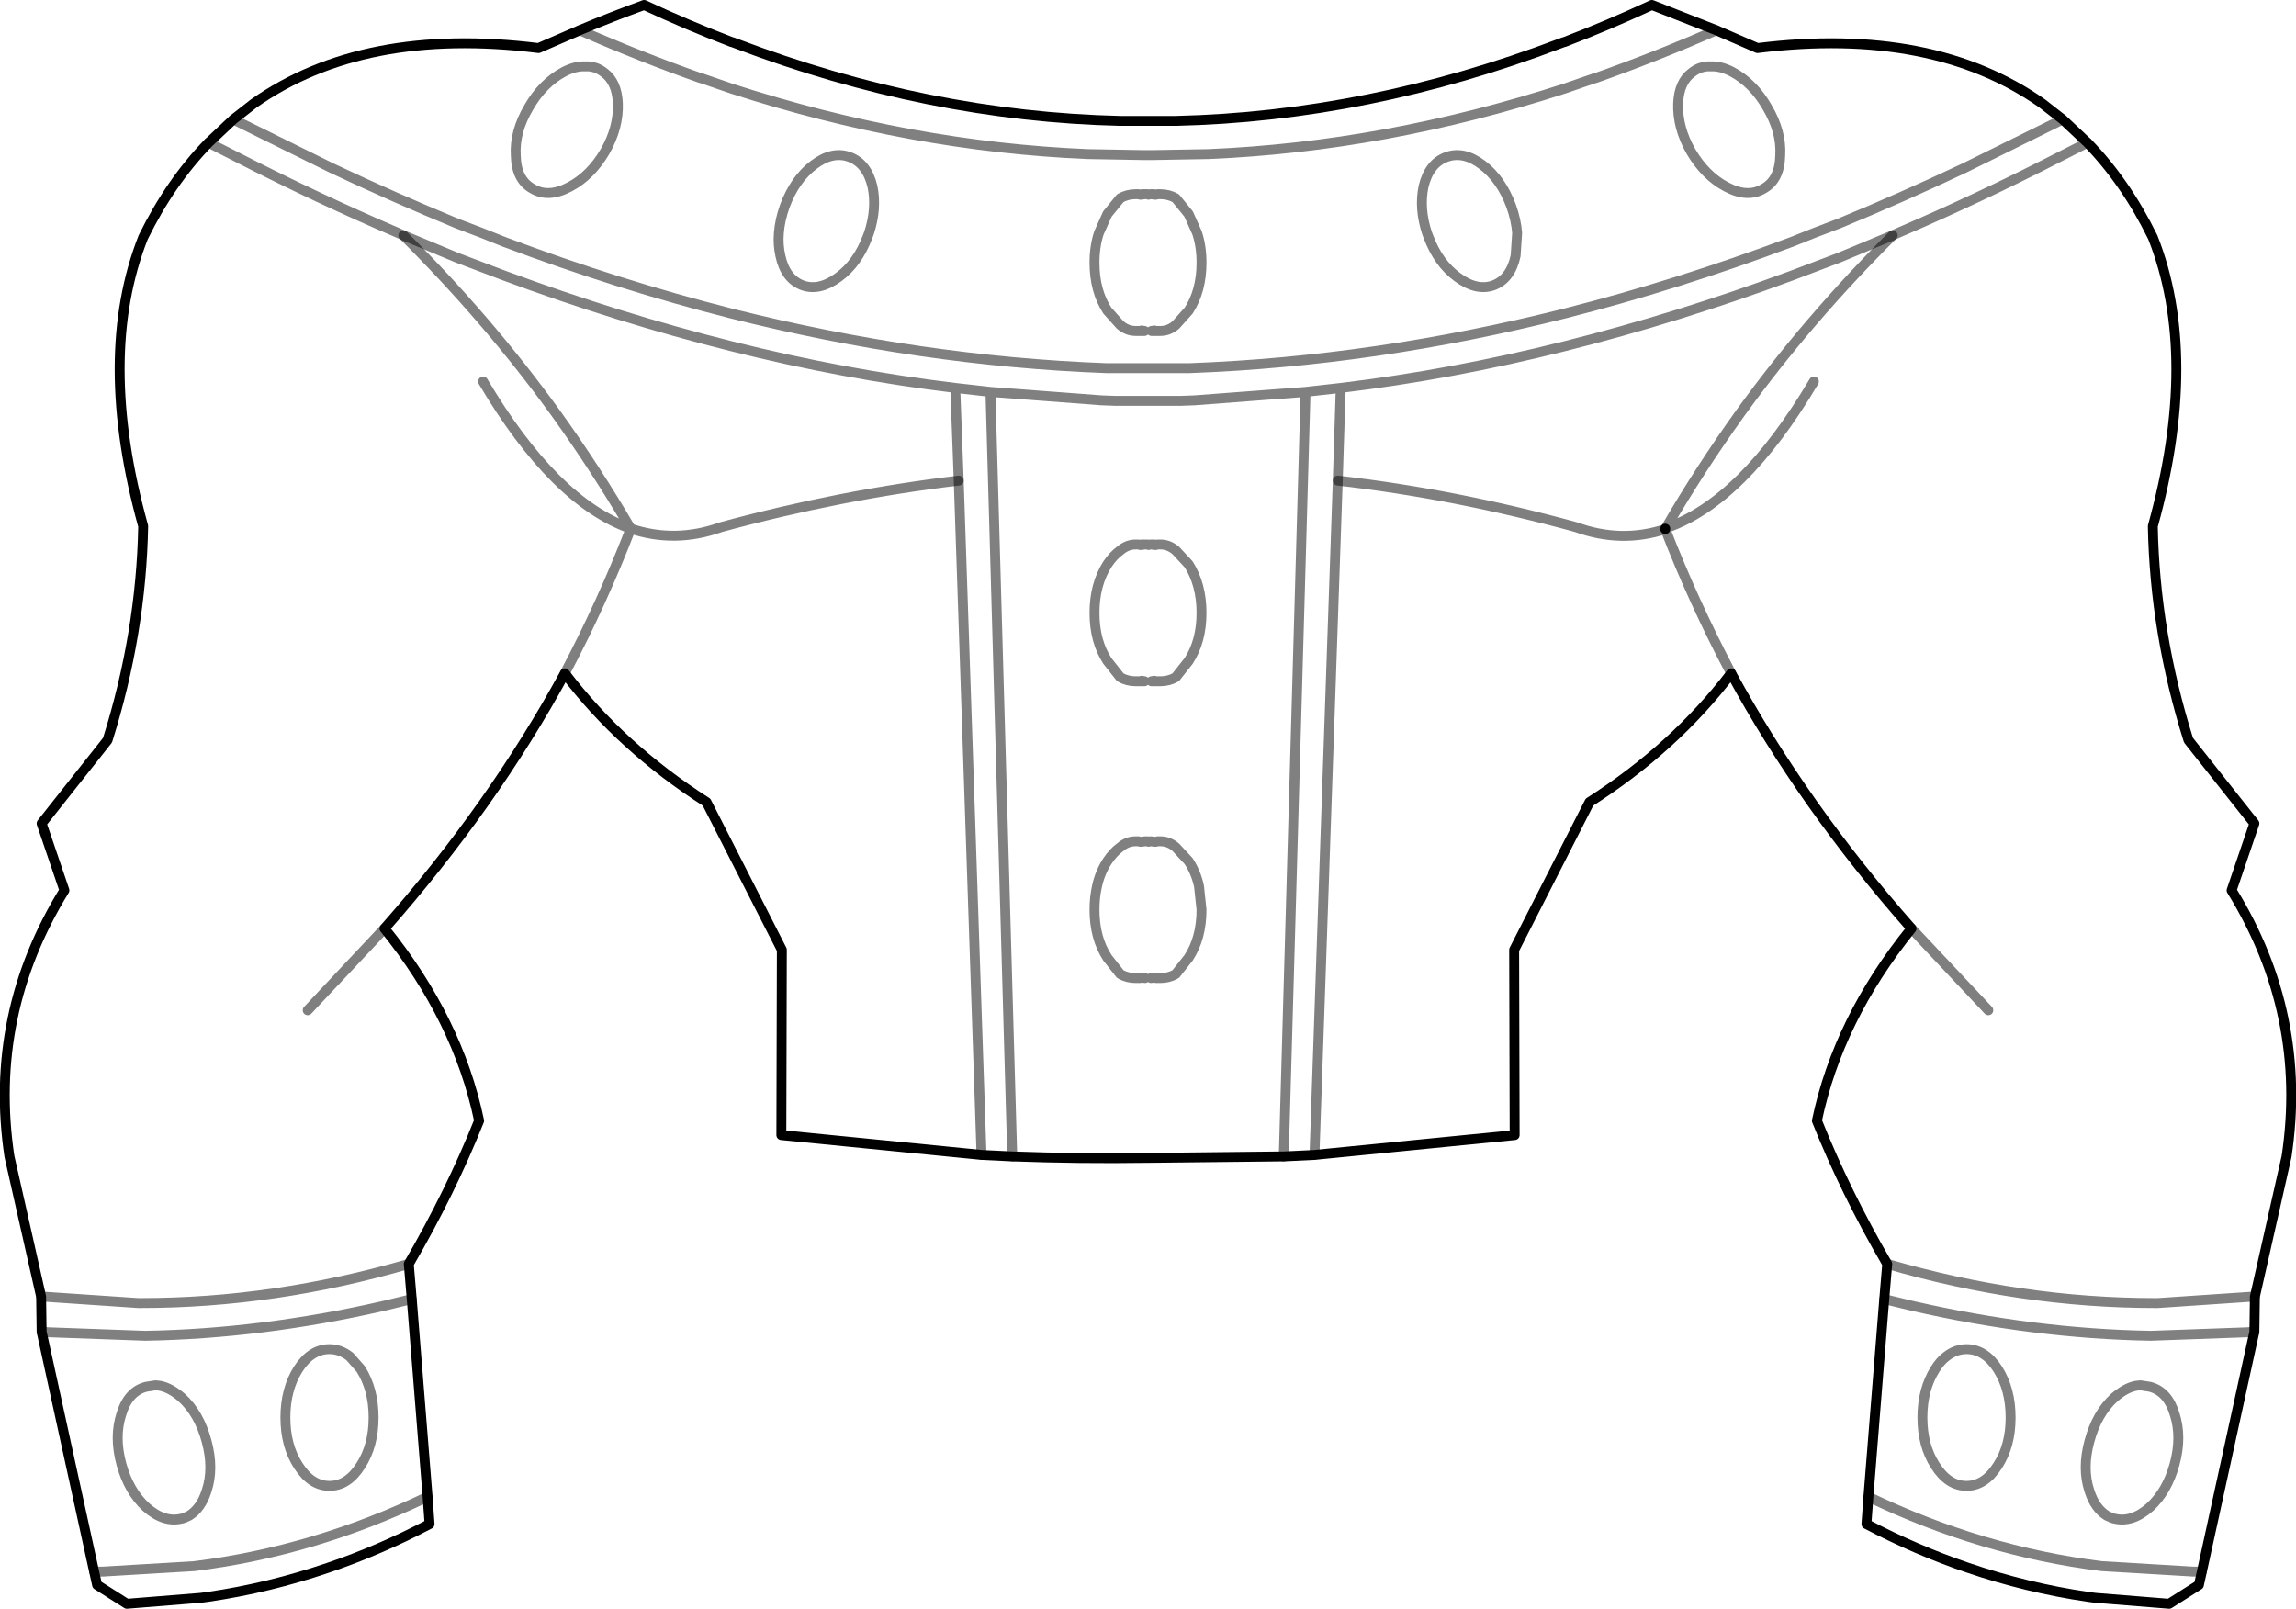 <?xml version="1.0" encoding="UTF-8" standalone="no"?>
<svg xmlns:xlink="http://www.w3.org/1999/xlink" height="162.35px" width="231.7px" xmlns="http://www.w3.org/2000/svg">
  <g transform="matrix(1.0, 0.0, 0.0, 1.0, -284.0, -192.55)">
    <path d="M457.2 195.6 L450.7 193.05 Q446.3 195.1 441.85 196.8 L441.8 196.8 441.4 196.95 Q422.05 204.3 402.65 204.75 L401.15 204.75 400.85 204.75 400.15 204.75 399.9 204.75 399.8 204.75 399.55 204.75 398.85 204.75 398.55 204.75 397.05 204.75 Q377.65 204.3 358.3 196.95 L357.9 196.8 357.85 196.8 Q353.4 195.1 349.0 193.05 345.7 194.25 342.5 195.6 M457.2 195.6 L461.35 197.4 Q479.05 195.2 490.1 203.0 L492.15 204.6 494.65 206.95 Q498.5 210.9 501.25 216.5 506.0 228.55 501.25 245.65 501.45 256.45 504.85 267.25 L511.5 275.65 509.2 282.4 Q516.9 294.9 514.75 309.25 L511.55 323.4 511.5 326.95 506.2 351.15 505.9 352.5 502.9 354.4 495.45 353.8 494.7 353.7 Q488.55 352.8 482.55 350.75 477.4 349.0 472.35 346.35 L472.55 343.6 474.15 323.65 474.45 320.1 Q470.25 312.9 467.35 305.65 469.5 295.4 476.9 286.25 466.0 273.9 458.7 260.5 453.0 268.0 444.4 273.5 L436.8 288.4 436.85 307.1 416.65 309.1 413.55 309.25 399.9 309.4 399.8 309.4 Q392.95 309.5 386.15 309.25 L383.05 309.1 362.85 307.1 362.9 288.4 355.3 273.5 Q346.7 268.0 341.0 260.5 333.7 273.9 322.8 286.25 330.2 295.4 332.35 305.65 329.45 312.9 325.25 320.1 L325.55 323.65 327.15 343.6 327.35 346.35 Q322.3 349.0 317.15 350.75 311.15 352.8 305.0 353.7 L304.25 353.8 296.8 354.4 293.8 352.5 293.5 351.15 288.2 326.95 288.15 323.4 284.95 309.25 Q282.8 294.9 290.5 282.4 L288.2 275.65 294.85 267.25 Q298.25 256.45 298.45 245.65 293.7 228.55 298.45 216.5 301.2 210.9 305.05 206.95 L307.55 204.6 309.6 203.0 Q320.65 195.2 338.35 197.4 L342.5 195.6 M452.05 245.9 L452.05 245.95" fill="none" stroke="#000000" stroke-linecap="round" stroke-linejoin="round" stroke-width="1.0"/>
    <path d="M342.5 195.6 Q348.65 198.3 354.75 200.45 L354.8 200.45 357.85 201.5 Q375.9 207.35 393.75 208.1 L399.35 208.2 399.55 208.2 399.8 208.2 399.9 208.2 400.15 208.2 400.35 208.2 405.95 208.1 Q423.8 207.35 441.85 201.5 L444.9 200.45 444.95 200.45 Q451.05 198.3 457.2 195.6 M305.05 206.95 L308.0 208.45 Q316.1 212.6 324.15 216.05 L324.7 216.3 330.1 218.55 334.85 220.35 Q346.45 224.65 357.85 227.5 369.2 230.35 380.4 231.7 L383.95 232.1 395.15 232.95 396.5 233.0 397.85 233.0 398.9 233.0 400.8 233.0 401.85 233.0 403.2 233.0 404.55 232.95 415.75 232.1 419.3 231.7 Q430.5 230.35 441.85 227.5 453.25 224.65 464.85 220.35 L469.6 218.55 475.0 216.3 475.55 216.05 Q483.6 212.6 491.7 208.45 L494.65 206.95 M492.15 204.6 L491.45 204.95 482.25 209.5 Q475.9 212.5 469.6 215.1 L467.1 216.05 464.85 216.95 Q453.3 221.3 441.85 224.2 422.75 229.0 404.1 229.7 L395.6 229.7 Q376.95 229.0 357.85 224.2 346.4 221.3 334.85 216.95 L332.6 216.05 330.1 215.1 Q323.8 212.5 317.45 209.5 L308.25 204.95 307.55 204.6 M462.35 203.4 Q463.8 205.85 463.65 208.25 463.6 210.7 461.95 211.6 460.35 212.55 458.2 211.4 456.1 210.3 454.65 207.85 453.25 205.4 453.35 202.95 453.45 200.85 454.7 199.9 L455.05 199.65 Q455.8 199.2 456.65 199.25 457.65 199.2 458.8 199.8 460.95 200.95 462.35 203.4 M429.95 208.4 Q428.2 209.05 427.65 211.4 427.2 213.6 428.0 216.05 L428.15 216.45 Q429.15 219.1 431.05 220.5 433.0 221.95 434.7 221.35 436.45 220.7 436.95 218.35 L437.1 216.05 Q437.0 214.75 436.5 213.35 435.5 210.65 433.6 209.2 431.7 207.75 429.95 208.4 M416.65 309.1 L419.0 241.05 419.3 231.7 M399.55 291.25 L399.2 291.2 399.05 291.25 398.85 291.25 398.75 291.25 398.6 291.25 Q397.75 291.25 397.05 290.85 L395.75 289.2 Q394.45 287.2 394.45 284.35 394.45 283.1 394.7 282.0 395.0 280.6 395.75 279.45 396.35 278.55 397.05 278.05 397.75 277.45 398.6 277.45 L398.85 277.45 398.9 277.45 399.05 277.5 399.2 277.5 399.55 277.45 399.6 277.45 399.8 277.45 399.9 277.5 400.1 277.45 400.15 277.45 400.5 277.5 400.65 277.5 400.8 277.45 400.85 277.45 401.1 277.45 Q401.95 277.45 402.65 278.05 L403.95 279.45 Q404.7 280.6 405.0 282.0 L405.25 284.35 Q405.25 287.2 403.95 289.2 L402.65 290.85 Q401.95 291.25 401.1 291.25 L400.95 291.25 400.85 291.25 400.65 291.25 400.5 291.2 400.15 291.25 M399.05 225.95 L399.2 225.9 399.5 225.95 399.2 225.95 399.05 225.95 398.9 225.95 398.8 225.95 398.6 225.95 Q397.75 225.95 397.05 225.35 L395.75 223.9 Q394.45 221.9 394.45 219.05 394.45 217.4 394.9 216.05 L395.75 214.15 397.05 212.55 Q397.75 212.15 398.6 212.15 L398.85 212.15 398.9 212.15 399.05 212.2 399.2 212.15 399.5 212.15 399.6 212.15 399.8 212.15 399.9 212.2 400.1 212.15 400.2 212.15 400.5 212.15 400.65 212.2 400.8 212.15 400.85 212.15 401.1 212.15 Q401.95 212.15 402.65 212.55 L403.95 214.15 404.8 216.05 Q405.25 217.4 405.25 219.05 405.25 221.9 403.95 223.9 L402.65 225.35 Q401.95 225.95 401.1 225.95 L400.9 225.95 400.8 225.95 400.65 225.95 400.5 225.95 400.2 225.95 400.5 225.9 400.65 225.95 M400.2 212.15 L400.5 212.2 400.65 212.2 M399.05 212.2 L399.2 212.2 399.5 212.15 M371.7 216.05 L371.55 216.45 Q370.55 219.1 368.65 220.5 366.7 221.95 365.0 221.35 363.25 220.7 362.75 218.35 362.5 217.25 362.6 216.05 362.7 214.75 363.2 213.35 364.2 210.65 366.1 209.2 368.0 207.75 369.75 208.4 371.5 209.05 372.05 211.4 372.5 213.6 371.7 216.05 M380.75 241.05 L380.4 231.7 M346.35 202.95 Q346.25 200.85 345.0 199.9 L344.65 199.65 Q343.9 199.2 343.05 199.25 342.05 199.2 340.9 199.8 338.75 200.95 337.35 203.4 335.9 205.85 336.05 208.25 336.1 210.7 337.75 211.6 339.35 212.55 341.5 211.4 343.6 210.3 345.05 207.85 346.45 205.4 346.35 202.95 M380.75 241.05 L383.05 309.1 M400.65 261.3 L400.5 261.3 400.2 261.3 400.5 261.25 400.65 261.3 400.8 261.3 400.85 261.3 401.1 261.3 Q401.95 261.3 402.65 260.9 L403.95 259.25 Q405.25 257.25 405.25 254.4 405.25 251.55 403.95 249.5 L402.65 248.1 Q401.95 247.5 401.1 247.5 L400.85 247.5 400.8 247.5 400.65 247.55 400.5 247.55 400.2 247.5 400.1 247.5 399.9 247.55 399.8 247.5 399.6 247.5 399.5 247.5 399.2 247.55 399.05 247.55 398.9 247.5 398.85 247.5 398.6 247.5 Q397.75 247.5 397.05 248.1 396.35 248.6 395.75 249.5 394.45 251.55 394.45 254.4 394.45 257.25 395.75 259.25 L397.05 260.9 Q397.75 261.3 398.6 261.3 L398.85 261.3 398.9 261.3 399.05 261.3 399.2 261.25 399.5 261.3 399.2 261.3 399.05 261.3 M400.65 247.55 L400.5 247.5 400.2 247.5 M399.5 247.5 L399.2 247.5 399.05 247.55 M482.45 328.7 Q481.35 328.7 480.4 329.45 479.8 329.9 479.3 330.7 478.0 332.75 478.0 335.6 478.0 338.45 479.3 340.45 480.6 342.5 482.45 342.5 484.3 342.5 485.6 340.45 486.9 338.45 486.9 335.6 486.9 332.75 485.6 330.7 484.3 328.7 482.45 328.7 M474.15 323.65 L477.05 324.35 Q489.3 327.15 501.05 327.35 L510.75 327.0 511.5 326.95 M383.95 232.1 L386.15 309.25 M413.55 309.25 L415.75 232.1 M474.45 320.1 Q488.0 324.05 501.5 324.05 L501.75 324.05 511.4 323.4 511.55 323.4 M499.55 332.4 Q498.5 332.6 497.35 333.6 495.6 335.2 494.85 338.0 494.1 340.75 494.85 343.0 495.4 344.75 496.6 345.5 L497.15 345.75 497.35 345.8 Q499.15 346.25 500.95 344.65 502.7 343.05 503.45 340.3 504.2 337.55 503.45 335.25 502.75 332.95 500.95 332.5 L500.0 332.35 499.55 332.4 M472.55 343.6 Q484.0 349.1 496.1 350.6 L505.3 351.15 506.2 351.15 M299.7 332.35 L300.15 332.4 Q301.2 332.6 302.35 333.6 304.1 335.2 304.85 338.0 305.6 340.75 304.85 343.0 304.3 344.75 303.1 345.5 L302.55 345.75 302.35 345.8 Q300.55 346.25 298.75 344.65 297.0 343.05 296.25 340.3 295.5 337.55 296.25 335.25 296.95 332.95 298.75 332.5 L299.7 332.35 M288.15 323.4 L288.3 323.4 297.95 324.05 298.2 324.05 Q311.7 324.05 325.25 320.1 M325.55 323.65 L322.65 324.35 Q310.4 327.15 298.65 327.35 L288.95 327.0 288.2 326.95 M320.4 330.7 Q321.7 332.75 321.7 335.6 321.7 338.45 320.4 340.45 319.1 342.5 317.25 342.5 315.4 342.5 314.1 340.45 312.8 338.45 312.8 335.6 312.8 332.75 314.1 330.7 315.4 328.7 317.25 328.7 318.35 328.7 319.3 329.45 L320.4 330.7 M327.15 343.6 Q315.7 349.1 303.6 350.6 L294.4 351.15 293.5 351.15" fill="none" stroke="#000000" stroke-linecap="round" stroke-linejoin="round" stroke-opacity="0.498" stroke-width="1.0"/>
    <path d="M475.0 216.3 Q466.45 224.8 459.65 234.2 455.55 239.9 452.1 245.85 459.85 243.2 467.05 231.05 M452.1 245.85 L452.05 245.9 M452.05 245.95 Q454.9 253.3 458.7 260.5 M452.05 245.95 Q447.6 247.4 443.05 245.75 430.85 242.4 419.0 241.05 M476.9 286.25 L484.65 294.5 M324.7 216.3 Q333.25 224.8 340.05 234.2 344.15 239.9 347.65 245.9 352.15 247.4 356.75 245.75 368.9 242.45 380.75 241.05 M341.0 260.5 Q344.8 253.3 347.65 245.9 339.95 243.2 332.75 231.05 M322.8 286.25 L315.05 294.5" fill="none" stroke="#000000" stroke-linecap="round" stroke-linejoin="round" stroke-opacity="0.502" stroke-width="1.0"/>
  </g>
</svg>
